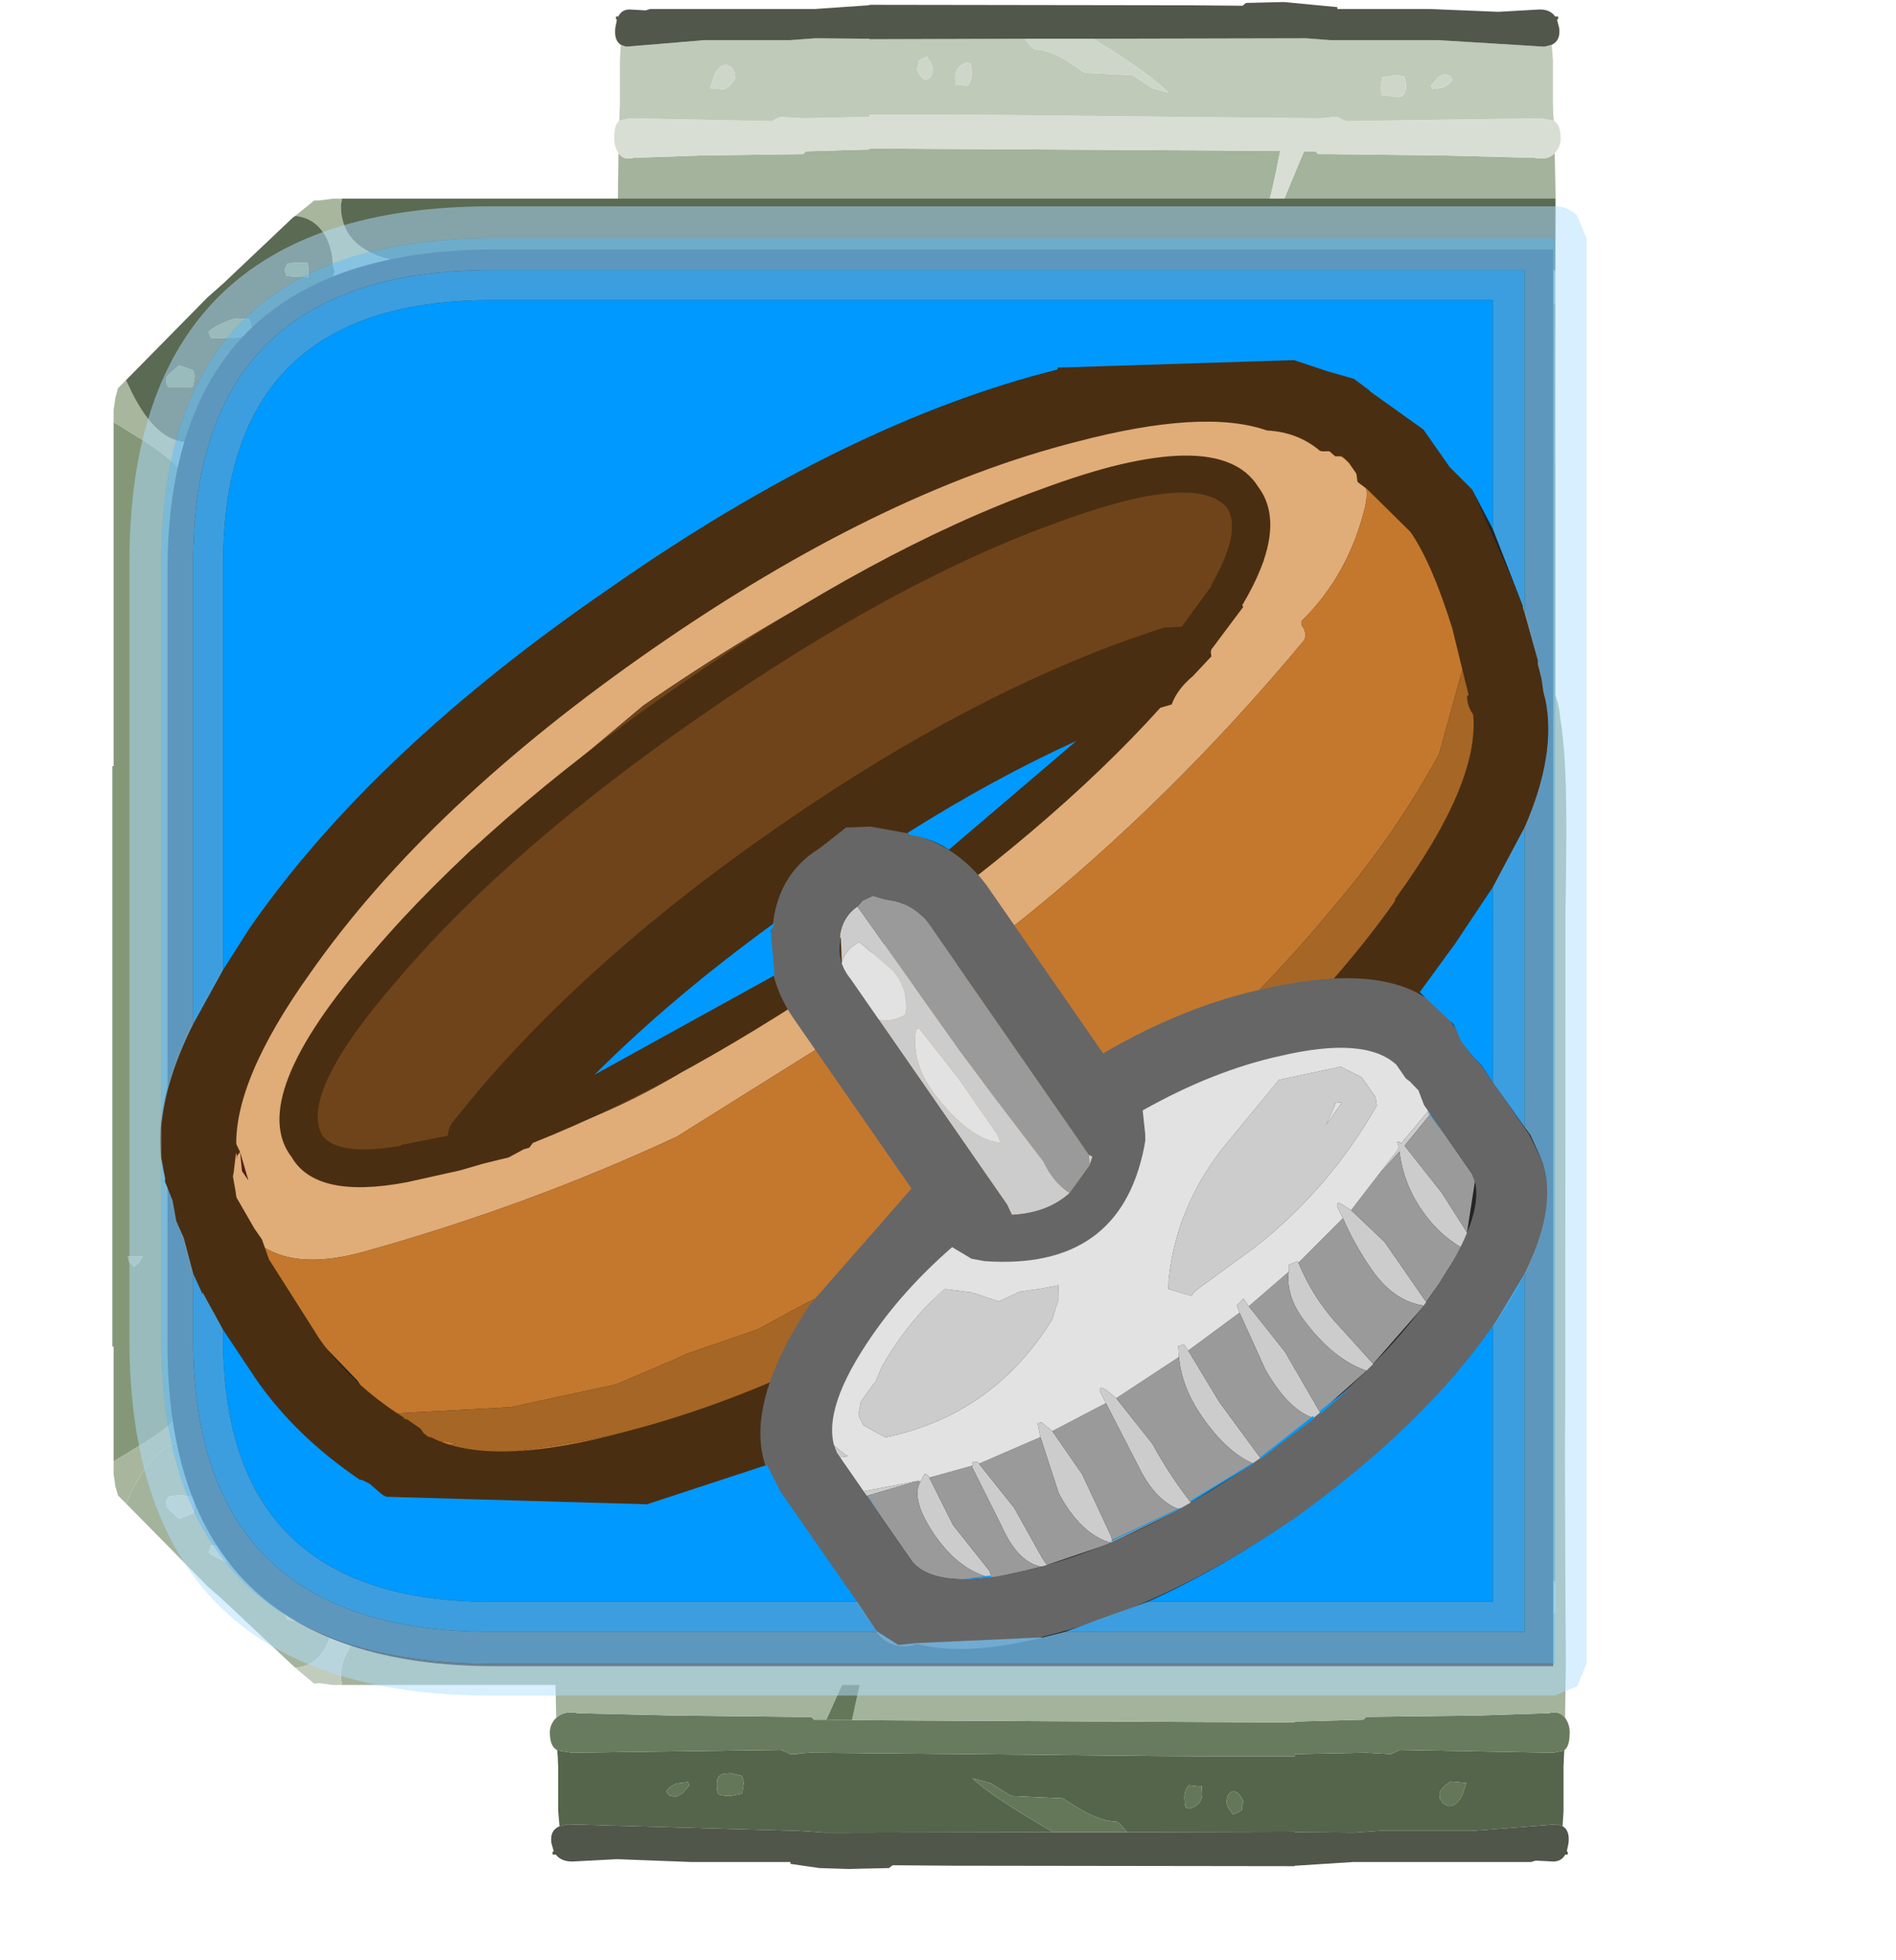 <?xml version="1.0" encoding="UTF-8" standalone="no"?>
<svg xmlns:ffdec="https://www.free-decompiler.com/flash" xmlns:xlink="http://www.w3.org/1999/xlink" ffdec:objectType="frame" height="52.25px" width="50.55px" xmlns="http://www.w3.org/2000/svg">
  <g transform="matrix(1.0, 0.0, 0.0, 1.0, -2.1, 0.0)">
    <use ffdec:characterId="1434" height="52.25" id="am_CacheIcon" transform="matrix(1.0, 0.0, 0.0, 1.0, 2.1, 0.0)" width="50.55" xlink:href="#sprite0"/>
    <use ffdec:characterId="1436" height="39.7" id="am_Selector" transform="matrix(1.0, 0.0, 0.0, 1.0, 5.55, 5.5)" width="38.85" xlink:href="#sprite6"/>
  </g>
  <defs>
    <g id="sprite0" transform="matrix(1.0, 0.0, 0.0, 1.0, -2.1, 0.0)">
      <use ffdec:characterId="1384" height="60.75" transform="matrix(0.821, 0.0, 0.0, 0.821, 5.087, 0.0)" width="47.45" xlink:href="#sprite1"/>
      <use ffdec:characterId="1054" height="30.8" transform="matrix(0.822, -0.57, 0.57, 0.822, 2.105, 26.926)" width="40.15" xlink:href="#sprite5"/>
    </g>
    <g id="sprite1" transform="matrix(1.0, 0.0, 0.0, 1.0, -6.2, 0.0)">
      <use ffdec:characterId="281" height="129.75" transform="matrix(0.125, 0.0, 0.0, 0.302, 20.418, 21.5)" width="264.95" xlink:href="#sprite2"/>
      <use ffdec:characterId="283" height="129.75" transform="matrix(-0.116, 0.0, 0.0, -0.302, 53.242, 39.25)" width="264.95" xlink:href="#sprite3"/>
      <use ffdec:characterId="1382" height="120.35" id="am_GemIcon1" transform="matrix(0.401, 0.0, 0.0, 0.401, 6.211, 6.45)" width="116.85" xlink:href="#sprite4"/>
      <use ffdec:characterId="1383" height="46.0" transform="matrix(1.0, 0.0, 0.0, 1.0, 8.0, 8.1)" width="45.0" xlink:href="#shape3"/>
    </g>
    <g id="sprite2" transform="matrix(1.0, 0.0, 0.0, 1.0, 15.0, 0.0)">
      <use ffdec:characterId="280" height="129.75" transform="matrix(1.0, 0.0, 0.0, 1.0, -15.0, 0.0)" width="264.95" xlink:href="#shape0"/>
    </g>
    <g id="shape0" transform="matrix(1.0, 0.0, 0.0, 1.0, 15.0, 0.0)">
      <path d="M248.55 117.0 L248.45 117.7 248.35 118.8 248.35 123.5 248.1 125.15 247.0 125.0 246.95 125.0 246.55 124.95 224.7 125.65 200.7 125.65 193.7 125.85 178.5 125.8 178.5 125.75 134.95 125.8 Q132.8 124.65 131.95 124.65 128.5 124.65 123.05 123.4 L118.2 122.15 104.85 121.9 99.35 120.5 94.8 120.0 Q99.65 121.95 115.85 125.8 L56.25 125.85 55.0 125.8 49.45 125.65 49.25 125.65 -10.4 124.95 -10.95 125.0 -11.0 125.0 -12.5 125.15 -12.85 123.5 -12.85 118.8 -12.95 117.7 -13.1 117.0 -9.25 117.25 45.0 116.95 46.2 117.15 47.5 117.4 48.1 117.4 49.45 117.4 49.45 117.35 50.75 117.3 52.75 117.25 92.95 117.4 140.0 117.6 160.0 117.65 162.05 117.65 173.45 117.65 178.5 117.65 178.5 117.4 197.2 117.25 199.2 117.3 203.45 117.4 204.85 117.15 205.75 116.95 245.7 117.25 248.55 117.0 M217.05 122.7 L218.45 123.0 Q220.6 123.0 222.0 121.85 L223.1 120.5 219.0 120.35 Q216.9 120.9 216.1 121.55 L216.2 122.15 217.05 122.7 M164.75 123.45 Q164.75 122.95 165.2 122.5 163.7 121.2 162.2 121.45 160.85 121.65 160.85 122.55 160.85 122.9 161.25 123.15 L162.45 123.9 164.75 123.45 M150.25 123.15 L151.2 123.25 Q154.45 122.9 154.45 121.65 L154.3 120.8 154.1 120.9 151.0 120.75 Q149.85 121.3 149.85 122.05 L149.95 122.85 150.2 123.0 150.25 123.15 M28.35 120.55 Q28.35 121.3 28.65 121.55 L28.85 121.75 30.9 121.9 32.0 121.9 34.95 121.65 35.35 120.5 35.0 119.75 32.0 119.45 30.25 119.5 Q28.35 119.7 28.35 120.55 M21.25 120.75 L20.9 120.4 18.05 120.55 Q16.15 120.85 15.25 121.4 L16.0 121.85 17.65 122.0 19.35 121.65 21.25 120.75" fill="#55654b" fill-rule="evenodd" stroke="none"/>
      <path d="M-13.35 113.5 Q-11.4 112.7 -7.65 113.0 L17.45 113.25 49.45 113.4 52.9 113.4 53.65 113.7 56.85 113.7 63.5 113.75 178.5 114.0 178.5 113.9 196.3 113.7 197.05 113.4 226.05 113.25 244.55 113.0 Q247.3 112.7 248.75 113.5 L249.0 113.65 Q249.95 114.3 249.95 115.05 249.95 116.25 249.1 116.75 L248.55 117.0 245.7 117.25 205.75 116.95 204.85 117.15 203.45 117.4 199.2 117.3 197.2 117.25 178.5 117.4 178.5 117.65 173.45 117.65 162.05 117.65 160.0 117.65 140.0 117.6 92.95 117.4 52.75 117.25 50.75 117.3 49.45 117.35 49.45 117.4 48.1 117.4 47.5 117.4 46.2 117.15 45.0 116.95 -9.25 117.25 -13.1 117.0 -13.85 116.75 Q-15.0 116.25 -15.0 115.05 -15.0 114.3 -13.7 113.65 L-13.35 113.5" fill="#687b5e" fill-rule="evenodd" stroke="none"/>
      <path d="M-13.35 113.5 L-13.65 107.65 Q-13.15 85.35 -13.45 78.9 L-13.5 26.75 Q-14.0 18.75 -13.7 14.55 -13.45 9.35 -11.65 6.05 -11.05 3.75 -7.55 2.05 -3.6 0.15 1.75 0.0 L7.6 0.5 38.5 0.5 47.5 0.65 55.0 0.65 67.25 0.65 68.5 0.65 139.95 0.65 178.5 0.65 210.55 0.5 233.3 0.5 Q235.2 -0.1 237.6 0.0 241.55 0.15 244.45 2.05 247.05 3.75 247.5 6.05 248.8 9.35 249.0 14.55 249.2 18.75 248.85 26.75 L248.8 78.9 Q248.6 85.35 248.95 107.65 L248.75 113.5 Q247.3 112.7 244.55 113.0 L226.05 113.25 197.05 113.4 196.3 113.7 178.5 113.9 178.5 114.0 63.5 113.75 Q65.75 109.3 67.1 107.65 L73.5 100.5 80.15 93.0 66.45 104.85 56.85 113.7 53.65 113.7 52.9 113.4 49.45 113.4 17.45 113.25 -7.65 113.0 Q-11.4 112.7 -13.35 113.5 M234.85 104.15 L235.0 104.5 235.15 104.65 236.25 104.75 Q237.05 104.75 237.35 104.4 L237.65 103.5 Q236.4 102.4 234.75 102.4 L234.7 102.3 234.65 103.15 234.85 104.15 M207.55 98.4 L206.25 98.4 206.2 98.3 206.15 99.15 Q206.15 99.9 206.3 99.95 L206.4 100.0 Q208.8 100.0 209.25 99.25 L209.15 98.9 Q208.4 98.5 207.55 98.4 M206.0 52.25 L205.75 53.25 206.25 54.25 Q208.6 54.25 208.9 53.75 L209.15 53.0 208.65 52.25 Q207.15 52.0 206.0 52.25 M193.9 49.4 L195.25 48.5 Q194.15 47.4 192.45 47.35 190.65 47.3 190.65 48.65 190.65 49.9 190.9 49.25 L191.35 49.75 192.5 49.9 193.9 49.4 M224.5 16.25 L226.25 15.25 Q225.05 14.3 223.45 14.2 L220.5 14.25 220.45 14.2 220.4 15.05 220.6 16.05 220.75 16.25 224.5 16.25 M173.85 106.05 Q174.35 105.75 174.65 104.75 173.3 104.05 171.5 104.25 L171.45 104.2 171.4 105.05 171.5 105.85 171.75 106.0 171.8 106.15 172.75 106.25 173.85 106.05 M23.15 85.1 Q20.75 85.45 20.75 86.35 20.75 87.6 21.8 86.9 L30.95 85.75 Q26.05 84.7 23.15 85.1 M37.45 29.5 L32.0 29.35 31.9 29.35 Q27.95 29.75 27.95 31.15 27.95 31.9 28.25 31.95 L29.25 32.0 32.0 31.6 33.85 30.95 Q36.4 29.9 37.75 29.75 L37.45 29.5 M75.15 42.25 L75.0 41.4 74.85 41.5 Q73.5 40.7 72.4 41.0 71.35 41.25 71.35 42.25 71.35 43.0 71.6 43.15 L72.15 43.35 73.35 43.4 74.7 43.3 Q75.15 43.1 75.15 42.25 M65.15 36.5 L63.35 36.85 Q62.35 37.25 61.9 37.65 L62.4 38.4 62.55 38.55 63.6 38.65 Q64.55 38.65 64.95 38.15 L65.4 37.25 65.15 36.5 M143.25 97.5 L143.4 97.65 144.85 97.75 146.75 97.4 148.75 96.75 145.9 95.9 Q143.1 95.3 143.1 96.6 143.1 97.35 143.25 97.5 M131.35 93.25 L131.5 93.4 132.6 93.5 134.1 93.05 135.35 92.25 133.0 91.9 Q131.15 91.8 131.15 92.65 131.15 93.9 131.35 93.25" fill="#a4b39c" fill-rule="evenodd" stroke="none"/>
      <path d="M248.1 125.15 Q250.0 125.6 249.65 126.95 L249.2 127.85 249.45 127.9 249.45 128.2 248.8 128.2 Q247.8 128.95 245.65 128.95 L241.15 128.85 239.9 129.0 193.75 129.0 178.7 129.4 178.5 129.4 178.5 129.45 89.7 129.4 74.05 129.35 73.1 129.65 62.5 129.75 55.0 129.65 47.5 129.2 47.5 129.0 21.65 129.0 2.7 128.7 2.25 128.7 -9.15 128.95 Q-12.1 128.95 -13.45 128.2 L-14.3 128.2 -14.3 127.9 -14.0 127.85 -14.6 126.95 Q-15.05 125.6 -12.5 125.15 L-11.0 125.0 -10.95 125.0 -10.4 124.95 49.25 125.65 49.45 125.65 55.0 125.8 56.25 125.85 115.85 125.8 134.95 125.8 178.5 125.75 178.5 125.8 193.7 125.85 200.7 125.65 224.7 125.65 246.55 124.95 246.95 125.0 247.0 125.0 248.1 125.15" fill="#50564a" fill-rule="evenodd" stroke="none"/>
      <path d="M56.85 113.7 L66.45 104.85 80.15 93.0 73.5 100.5 67.1 107.65 Q65.75 109.3 63.5 113.75 L56.85 113.7 M224.5 16.25 L220.75 16.25 220.6 16.05 220.4 15.05 220.45 14.2 220.5 14.25 223.45 14.2 Q225.05 14.3 226.25 15.25 L224.5 16.25 M193.9 49.4 L192.5 49.9 191.35 49.75 190.9 49.25 Q190.65 49.9 190.65 48.65 190.65 47.3 192.45 47.35 194.15 47.4 195.25 48.5 L193.9 49.4 M206.0 52.25 Q207.15 52.0 208.65 52.25 L209.15 53.0 208.9 53.75 Q208.6 54.25 206.25 54.25 L205.75 53.25 206.0 52.25 M207.55 98.4 Q208.4 98.5 209.15 98.9 L209.25 99.25 Q208.8 100.0 206.4 100.0 L206.3 99.95 Q206.15 99.9 206.15 99.15 L206.2 98.3 206.25 98.4 207.55 98.4 M234.85 104.15 L234.65 103.15 234.7 102.3 234.75 102.4 Q236.4 102.4 237.65 103.5 L237.35 104.4 Q237.05 104.75 236.25 104.75 L235.15 104.65 235.0 104.5 234.85 104.15 M217.05 122.7 L216.2 122.15 216.1 121.55 Q216.9 120.9 219.0 120.35 L223.1 120.5 222.0 121.85 Q220.6 123.0 218.45 123.0 L217.05 122.7 M173.85 106.05 L172.75 106.25 171.8 106.15 171.75 106.0 171.5 105.85 171.4 105.05 171.45 104.2 171.5 104.25 Q173.3 104.05 174.65 104.75 174.35 105.75 173.85 106.05 M164.75 123.45 L162.45 123.9 161.25 123.15 Q160.85 122.9 160.85 122.55 160.85 121.65 162.2 121.45 163.7 121.2 165.2 122.5 164.75 122.95 164.75 123.45 M134.95 125.8 L115.85 125.8 Q99.65 121.95 94.8 120.0 L99.35 120.5 104.85 121.9 118.2 122.15 123.05 123.4 Q128.5 124.65 131.95 124.65 132.8 124.65 134.95 125.8 M131.35 93.25 Q131.15 93.9 131.15 92.65 131.15 91.8 133.0 91.9 L135.35 92.25 134.1 93.05 132.6 93.5 131.5 93.4 131.35 93.25 M143.25 97.5 Q143.1 97.35 143.1 96.6 143.1 95.3 145.9 95.9 L148.75 96.75 146.75 97.4 144.85 97.75 143.4 97.65 143.25 97.5 M65.15 36.5 L65.4 37.25 64.95 38.15 Q64.55 38.65 63.6 38.65 L62.55 38.55 62.4 38.4 61.9 37.65 Q62.35 37.25 63.35 36.85 L65.15 36.5 M75.15 42.25 Q75.15 43.1 74.7 43.3 L73.35 43.4 72.15 43.35 71.6 43.15 Q71.35 43.0 71.35 42.25 71.35 41.25 72.4 41.0 73.5 40.7 74.85 41.5 L75.0 41.4 75.15 42.25 M37.45 29.5 L37.75 29.75 Q36.4 29.9 33.85 30.95 L32.0 31.6 29.25 32.0 28.25 31.95 Q27.95 31.9 27.95 31.15 27.95 29.75 31.9 29.35 L32.0 29.35 37.45 29.5 M23.15 85.1 Q26.05 84.7 30.95 85.75 L21.8 86.9 Q20.75 87.6 20.75 86.35 20.75 85.45 23.15 85.1 M21.25 120.75 L19.35 121.65 17.65 122.0 16.0 121.85 15.25 121.4 Q16.15 120.85 18.05 120.55 L20.9 120.4 21.25 120.75 M28.35 120.55 Q28.35 119.7 30.25 119.5 L32.0 119.45 35.0 119.75 35.35 120.5 34.95 121.65 32.0 121.9 30.9 121.9 28.85 121.75 28.65 121.55 Q28.35 121.3 28.35 120.55 M150.25 123.15 L150.2 123.0 149.95 122.85 149.85 122.05 Q149.85 121.3 151.0 120.75 L154.1 120.9 154.3 120.8 154.45 121.65 Q154.45 122.9 151.2 123.25 L150.25 123.15" fill="#647759" fill-rule="evenodd" stroke="none"/>
    </g>
    <g id="sprite3" transform="matrix(1.0, 0.0, 0.0, 1.0, 15.0, 0.0)">
      <use ffdec:characterId="282" height="129.75" transform="matrix(1.0, 0.0, 0.0, 1.0, -15.0, 0.0)" width="264.95" xlink:href="#shape1"/>
    </g>
    <g id="shape1" transform="matrix(1.0, 0.0, 0.0, 1.0, 15.0, 0.0)">
      <path d="M-13.35 113.5 L-13.65 107.65 Q-13.15 85.35 -13.45 78.9 L-13.5 26.75 Q-14.0 18.75 -13.7 14.55 -13.45 9.35 -11.65 6.05 -11.05 3.75 -7.55 2.05 -3.6 0.15 1.75 0.0 L7.6 0.5 38.5 0.5 47.5 0.65 67.25 0.65 68.5 0.65 139.95 0.65 178.5 0.65 210.55 0.5 233.3 0.5 Q235.2 -0.1 237.6 0.0 241.55 0.15 244.45 2.05 247.05 3.75 247.5 6.05 248.8 9.35 249.0 14.55 249.2 18.75 248.85 26.75 L248.8 78.9 Q248.6 85.35 248.95 107.65 L248.75 113.5 Q247.3 112.7 244.55 113.0 L226.05 113.25 197.05 113.4 196.3 113.7 178.5 113.9 178.5 114.0 63.5 113.75 Q65.75 109.3 67.1 107.65 L73.5 100.5 80.15 93.0 66.45 104.85 56.85 113.7 53.65 113.7 52.9 113.4 49.45 113.4 17.45 113.25 -7.65 113.0 Q-11.4 112.7 -13.35 113.5 M234.85 104.15 L235.0 104.5 235.15 104.65 236.25 104.75 Q237.05 104.75 237.35 104.4 L237.65 103.5 Q236.4 102.4 234.75 102.4 L234.7 102.3 234.65 103.15 234.85 104.15 M209.15 98.9 Q208.4 98.5 207.55 98.4 L206.25 98.4 206.2 98.3 206.15 99.15 Q206.15 99.9 206.3 99.95 L206.4 100.0 Q208.8 100.0 209.25 99.25 L209.15 98.9 M209.15 53.0 L208.65 52.25 Q207.15 52.0 206.0 52.25 L205.75 53.25 206.25 54.25 Q208.6 54.25 208.9 53.75 L209.15 53.0 M195.25 48.5 Q194.15 47.4 192.45 47.35 190.65 47.3 190.65 48.65 190.65 49.9 190.9 49.25 L191.35 49.75 192.5 49.9 193.9 49.4 195.25 48.5 M226.25 15.25 Q225.05 14.3 223.45 14.2 L220.5 14.25 220.45 14.2 220.4 15.05 220.6 16.05 220.75 16.25 224.5 16.25 226.25 15.25 M172.75 106.25 L173.85 106.05 Q174.35 105.75 174.65 104.75 173.3 104.05 171.5 104.25 L171.45 104.2 171.4 105.05 171.5 105.85 171.75 106.0 171.8 106.15 172.75 106.25 M20.75 86.35 Q20.75 87.6 21.8 86.9 L30.95 85.75 Q26.05 84.7 23.15 85.1 20.75 85.45 20.75 86.35 M33.85 30.95 Q36.4 29.9 37.75 29.75 L37.45 29.5 31.9 29.35 Q27.95 29.75 27.95 31.15 27.95 31.9 28.25 31.95 L29.25 32.0 Q31.55 31.9 33.85 30.95 M75.0 41.4 L74.85 41.5 Q73.5 40.7 72.4 41.0 71.35 41.25 71.35 42.25 71.35 43.0 71.6 43.15 L72.15 43.35 73.35 43.4 74.7 43.3 Q75.15 43.1 75.15 42.25 L75.0 41.4 M65.15 36.5 L63.35 36.85 Q62.35 37.25 61.9 37.65 L62.4 38.4 62.55 38.55 63.6 38.65 Q64.55 38.65 64.95 38.15 L65.4 37.25 65.15 36.5 M143.4 97.65 L144.85 97.75 146.75 97.4 148.75 96.75 145.9 95.9 Q143.1 95.3 143.1 96.6 143.1 97.35 143.25 97.5 L143.4 97.65 M131.15 92.65 Q131.15 93.9 131.35 93.25 L131.5 93.4 132.6 93.5 134.1 93.05 135.35 92.25 133.0 91.9 Q131.15 91.8 131.15 92.65" fill="#a4b39c" fill-rule="evenodd" stroke="none"/>
      <path d="M-13.35 113.5 Q-11.4 112.7 -7.65 113.0 L17.45 113.25 49.45 113.4 52.9 113.4 53.65 113.7 56.85 113.7 66.45 104.85 80.15 93.0 73.5 100.5 67.1 107.65 Q65.75 109.3 63.5 113.75 L178.5 114.0 178.5 113.9 196.3 113.7 197.05 113.4 226.05 113.25 244.55 113.0 Q247.3 112.7 248.75 113.5 L249.0 113.65 Q249.95 114.3 249.95 115.05 249.95 116.25 249.1 116.75 L248.55 117.0 245.7 117.25 205.75 116.95 204.85 117.15 203.45 117.4 199.2 117.3 197.2 117.25 178.5 117.4 178.5 117.65 173.45 117.65 162.05 117.65 160.0 117.65 140.0 117.6 92.95 117.4 52.75 117.25 50.75 117.3 49.45 117.35 49.45 117.4 48.1 117.4 47.5 117.4 46.2 117.15 45.0 116.95 -9.25 117.25 -13.1 117.0 -13.85 116.75 Q-15.0 116.25 -15.0 115.05 -15.0 114.3 -13.7 113.65 L-13.35 113.5" fill="#d8ded3" fill-rule="evenodd" stroke="none"/>
      <path d="M248.55 117.0 L248.45 117.7 248.35 118.8 248.35 123.5 248.1 125.15 247.0 125.0 246.95 125.0 246.55 124.95 224.7 125.65 200.7 125.65 193.7 125.85 178.5 125.8 178.5 125.75 134.95 125.8 Q132.8 124.65 131.95 124.65 128.5 124.65 123.05 123.4 L118.2 122.15 104.85 121.9 99.35 120.5 94.8 120.0 Q99.65 121.95 115.85 125.8 L56.25 125.85 49.45 125.65 49.25 125.65 19.25 125.65 -10.4 124.95 -10.95 125.0 -11.0 125.0 -12.5 125.15 -12.85 123.5 -12.85 118.8 -12.95 117.7 -13.1 117.0 -9.25 117.25 45.0 116.95 46.2 117.15 47.5 117.4 48.1 117.4 49.45 117.4 49.45 117.35 50.75 117.3 52.75 117.25 92.95 117.4 140.0 117.6 160.0 117.65 162.05 117.65 173.45 117.65 178.5 117.65 178.5 117.4 197.2 117.25 199.2 117.3 203.45 117.4 204.85 117.15 205.75 116.95 245.7 117.25 248.55 117.0 M216.2 122.15 L217.05 122.7 218.45 123.0 Q220.6 123.0 222.0 121.85 L223.1 120.5 219.0 120.35 Q216.9 120.9 216.1 121.55 L216.2 122.15 M164.75 123.45 Q164.75 122.95 165.2 122.5 163.7 121.2 162.2 121.45 160.85 121.65 160.85 122.55 160.85 122.9 161.25 123.15 L162.45 123.9 164.75 123.45 M150.25 123.15 L151.2 123.25 Q154.45 122.9 154.45 121.65 L154.3 120.8 154.1 120.9 151.0 120.75 Q149.85 121.3 149.85 122.05 L149.95 122.85 150.2 123.0 150.25 123.15 M21.25 120.75 L20.9 120.4 18.05 120.55 Q16.15 120.85 15.25 121.4 L16.0 121.85 17.65 122.0 19.35 121.65 21.25 120.75 M28.35 120.55 Q28.35 121.3 28.65 121.55 L28.85 121.75 30.9 121.9 34.95 121.65 35.35 120.5 35.0 119.75 30.25 119.5 Q28.35 119.7 28.35 120.55" fill="#bfcab9" fill-rule="evenodd" stroke="none"/>
      <path d="M226.25 15.25 L224.5 16.25 220.75 16.25 220.6 16.05 220.4 15.05 220.45 14.2 220.5 14.25 223.45 14.2 Q225.05 14.3 226.25 15.25 M195.25 48.5 L193.9 49.4 192.5 49.9 191.35 49.75 190.9 49.25 Q190.65 49.9 190.65 48.65 190.65 47.3 192.45 47.35 194.15 47.4 195.25 48.5 M209.15 53.0 L208.9 53.75 Q208.6 54.25 206.25 54.25 L205.75 53.25 206.0 52.25 Q207.15 52.0 208.65 52.25 L209.15 53.0 M209.15 98.9 L209.25 99.25 Q208.8 100.0 206.4 100.0 L206.3 99.95 Q206.15 99.9 206.15 99.15 L206.2 98.3 206.25 98.4 207.55 98.4 Q208.4 98.5 209.15 98.9 M234.85 104.15 L234.65 103.15 234.7 102.3 234.75 102.4 Q236.4 102.4 237.65 103.5 L237.35 104.4 Q237.05 104.75 236.25 104.75 L235.15 104.65 235.0 104.5 234.85 104.15 M216.2 122.15 L216.1 121.55 Q216.9 120.9 219.0 120.35 L223.1 120.5 222.0 121.85 Q220.6 123.0 218.45 123.0 L217.05 122.7 216.2 122.15 M172.75 106.25 L171.8 106.15 171.75 106.0 171.5 105.85 171.4 105.05 171.45 104.2 171.5 104.25 Q173.3 104.05 174.65 104.75 174.35 105.75 173.85 106.05 L172.75 106.25 M164.75 123.45 L162.45 123.9 161.25 123.15 Q160.85 122.9 160.85 122.55 160.85 121.65 162.2 121.45 163.7 121.2 165.2 122.5 164.75 122.95 164.75 123.45 M134.95 125.8 L115.85 125.8 Q99.65 121.95 94.8 120.0 L99.35 120.5 104.85 121.9 118.2 122.15 123.05 123.4 Q128.5 124.65 131.95 124.65 132.8 124.65 134.95 125.8 M131.15 92.65 Q131.15 91.8 133.0 91.9 L135.35 92.25 134.1 93.05 132.6 93.5 131.5 93.4 131.35 93.25 Q131.15 93.9 131.15 92.65 M143.4 97.65 L143.25 97.5 Q143.1 97.35 143.1 96.6 143.1 95.3 145.9 95.9 L148.75 96.75 146.75 97.4 144.85 97.75 143.4 97.65 M65.15 36.5 L65.4 37.25 64.95 38.15 Q64.55 38.65 63.6 38.65 L62.55 38.55 62.4 38.4 61.9 37.65 Q62.35 37.25 63.35 36.85 L65.15 36.5 M75.0 41.4 L75.15 42.25 Q75.15 43.1 74.7 43.3 L73.35 43.4 72.15 43.35 71.6 43.15 Q71.35 43.0 71.35 42.25 71.35 41.25 72.4 41.0 73.5 40.7 74.85 41.5 L75.0 41.4 M33.85 30.95 Q31.55 31.9 29.25 32.0 L28.25 31.95 Q27.95 31.9 27.95 31.15 27.95 29.75 31.9 29.35 L37.45 29.5 37.75 29.75 Q36.4 29.9 33.85 30.95 M20.75 86.35 Q20.75 85.45 23.15 85.1 26.05 84.7 30.95 85.75 L21.8 86.9 Q20.75 87.6 20.75 86.35 M28.35 120.55 Q28.35 119.7 30.25 119.5 L35.0 119.75 35.35 120.5 34.95 121.65 30.9 121.9 28.85 121.75 28.65 121.55 Q28.35 121.3 28.35 120.55 M21.25 120.75 L19.35 121.65 17.65 122.0 16.0 121.85 15.25 121.4 Q16.15 120.85 18.05 120.55 L20.9 120.4 21.25 120.75 M150.25 123.15 L150.2 123.0 149.95 122.85 149.85 122.05 Q149.85 121.3 151.0 120.75 L154.1 120.9 154.3 120.8 154.45 121.65 Q154.45 122.9 151.2 123.25 L150.25 123.15" fill="#ced6c9" fill-rule="evenodd" stroke="none"/>
      <path d="M248.1 125.15 Q250.0 125.6 249.65 126.95 L249.2 127.85 249.45 127.9 249.45 128.2 248.8 128.2 Q247.8 128.95 245.65 128.95 L241.15 128.85 239.9 129.0 193.75 129.0 178.7 129.4 178.5 129.4 178.5 129.45 89.7 129.4 74.05 129.35 73.1 129.65 62.5 129.75 47.5 129.2 47.5 129.0 21.65 129.0 2.7 128.7 2.25 128.7 -9.15 128.95 Q-12.1 128.95 -13.45 128.2 L-14.3 128.2 -14.3 127.9 -14.0 127.85 -14.6 126.95 Q-15.05 125.6 -12.5 125.15 L-11.0 125.0 -10.95 125.0 -10.4 124.95 19.25 125.65 49.25 125.65 49.45 125.65 56.25 125.85 115.85 125.8 134.95 125.8 178.5 125.75 178.5 125.8 193.7 125.85 200.7 125.65 224.7 125.65 246.55 124.95 246.95 125.0 247.0 125.0 248.1 125.15" fill="#51574b" fill-rule="evenodd" stroke="none"/>
    </g>
    <g id="sprite4" transform="matrix(1.0, 0.0, 0.0, 1.0, -256.1, 0.25)">
      <use ffdec:characterId="1381" height="120.35" transform="matrix(1.0, 0.0, 0.0, 1.0, 256.1, -0.25)" width="116.85" xlink:href="#shape2"/>
    </g>
    <g id="shape2" transform="matrix(1.0, 0.0, 0.0, 1.0, -256.1, 0.25)">
      <path d="M270.9 1.15 L272.45 -0.1 272.85 -0.1 273.95 -0.25 274.7 -0.25 274.6 0.3 Q274.6 3.65 278.5 4.65 L282.2 5.35 282.95 5.55 372.95 5.55 372.95 8.25 286.5 8.2 280.65 8.4 278.8 9.25 Q275.8 10.75 272.65 13.8 L272.6 13.9 272.25 14.25 270.7 15.85 270.45 16.2 269.0 17.65 268.1 18.5 266.15 20.65 265.55 21.7 265.5 21.75 265.5 89.6 265.5 92.15 265.5 98.1 265.55 98.2 Q264.8 99.4 262.5 100.5 L262.15 100.4 Q259.7 100.4 257.7 104.35 L257.2 105.4 256.55 104.75 256.5 104.55 256.35 104.05 256.2 103.0 256.2 102.0 258.8 100.4 Q261.5 98.7 262.05 97.45 L262.25 97.1 262.4 96.75 262.4 85.4 262.4 84.95 262.4 23.1 262.05 22.45 Q261.5 21.2 258.8 19.45 L256.2 17.85 256.2 16.85 256.35 15.85 256.5 15.3 256.55 15.1 257.2 14.45 257.7 15.5 Q259.7 19.45 262.15 19.45 L262.5 19.35 262.8 19.2 Q263.4 19.1 264.35 18.45 266.15 17.2 267.0 15.75 L267.2 15.6 269.0 13.9 269.3 13.65 270.7 12.4 Q272.55 10.8 273.15 9.7 L273.2 9.65 273.75 8.55 273.95 6.4 Q273.95 6.0 274.1 5.65 L273.95 5.1 Q273.95 4.05 273.45 2.95 272.6 1.3 270.9 1.15" fill="#a8b69e" fill-rule="evenodd" stroke="none"/>
      <path d="M274.7 -0.25 L372.95 -0.25 372.95 5.55 282.95 5.55 282.2 5.35 278.5 4.65 Q274.6 3.65 274.6 0.3 L274.7 -0.25 M257.2 14.45 L263.8 7.75 265.1 6.6 270.7 1.3 270.9 1.15 Q272.6 1.3 273.45 2.95 273.95 4.05 273.95 5.1 L274.1 5.65 Q273.95 6.0 273.95 6.4 L273.75 8.55 273.2 9.65 273.15 9.7 Q272.55 10.8 270.7 12.4 L269.3 13.65 269.0 13.9 267.2 15.6 267.0 15.75 Q266.15 17.2 264.35 18.45 263.4 19.1 262.8 19.2 L262.5 19.35 262.15 19.45 Q259.7 19.45 257.7 15.5 L257.2 14.45 M270.3 5.0 L270.05 5.5 270.2 6.0 270.7 6.05 271.9 6.1 271.95 6.15 272.0 5.55 271.9 4.95 270.7 4.95 270.3 5.0 M265.0 9.85 Q264.05 10.3 263.9 10.55 L264.1 11.05 266.2 11.0 Q267.4 10.7 267.4 10.3 L267.25 9.65 267.15 9.5 266.2 9.45 Q265.85 9.45 265.0 9.85 M262.65 14.8 L262.75 14.1 262.65 13.65 261.5 13.25 260.65 14.0 260.45 14.25 260.5 14.8 260.65 15.05 262.55 15.05 262.65 14.8" fill="#5b6a53" fill-rule="evenodd" stroke="none"/>
      <path d="M372.95 8.25 L372.95 111.7 286.5 111.7 280.65 111.45 278.8 110.6 Q275.8 109.1 272.65 106.05 L272.6 105.95 272.25 105.6 270.45 103.65 269.0 102.2 268.1 101.35 266.15 99.25 265.55 98.2 265.5 98.1 265.5 92.15 265.5 89.6 265.5 21.75 265.55 21.7 266.15 20.65 268.1 18.5 269.0 17.65 270.45 16.2 270.7 15.85 272.25 14.25 272.6 13.9 272.65 13.8 Q275.8 10.75 278.8 9.25 L280.65 8.4 286.5 8.2 372.95 8.25 M256.2 102.0 L256.2 92.7 256.1 92.7 256.1 45.7 256.2 45.7 256.2 17.85 258.8 19.45 Q261.5 21.2 262.05 22.45 L262.4 23.1 262.4 84.95 262.4 85.4 262.4 96.75 262.25 97.1 262.05 97.45 Q261.5 98.7 258.8 100.4 L256.2 102.0 M270.3 5.0 L270.7 4.95 271.9 4.95 272.0 5.55 271.95 6.15 271.9 6.1 270.7 6.05 270.2 6.0 270.05 5.5 270.3 5.0 M265.0 9.85 Q265.85 9.45 266.2 9.45 L267.15 9.5 267.25 9.65 267.4 10.3 Q267.4 10.7 266.2 11.0 L264.1 11.05 263.9 10.55 Q264.05 10.3 265.0 9.85 M281.85 19.1 Q281.75 18.95 280.9 18.35 L279.65 17.75 Q279.15 17.75 279.0 18.0 L278.9 18.45 Q279.3 19.85 280.3 19.95 281.2 20.1 281.85 19.1 M262.65 14.8 L262.55 15.05 260.65 15.05 260.5 14.8 260.45 14.25 260.65 14.0 261.5 13.25 262.65 13.65 262.75 14.1 262.65 14.8 M276.6 28.2 L277.5 28.55 279.75 28.55 278.85 28.4 276.6 28.2 M258.3 85.85 L258.55 85.4 257.35 85.4 257.45 85.85 257.85 86.25 258.3 85.85 M280.85 90.5 L278.6 90.95 276.6 91.65 278.85 91.45 280.85 90.95 280.85 90.5 M280.9 101.5 L281.85 100.8 Q281.2 99.8 280.3 99.9 279.3 100.05 278.9 101.4 L279.0 101.85 279.65 102.1 280.9 101.5" fill="#849878" fill-rule="evenodd" stroke="none"/>
      <path d="M372.95 114.3 L372.95 120.1 274.7 120.1 274.6 119.55 Q274.6 116.2 278.5 115.2 L282.2 114.5 282.95 114.3 372.95 114.3 M270.9 118.7 L265.1 113.25 263.8 112.1 257.2 105.4 257.7 104.35 Q259.7 100.4 262.15 100.4 L262.5 100.5 262.8 100.7 Q263.4 100.75 264.35 101.4 266.15 102.65 267.0 104.1 L267.2 104.25 269.0 106.0 269.3 106.2 Q272.35 108.75 273.15 110.15 L273.2 110.25 273.75 111.3 273.95 113.45 274.1 114.2 273.95 114.8 Q273.95 115.8 273.45 116.9 272.6 118.6 270.9 118.7 M281.85 19.1 Q281.2 20.1 280.3 19.95 279.3 19.85 278.9 18.45 L279.0 18.0 Q279.15 17.75 279.65 17.75 L280.9 18.35 Q281.75 18.95 281.85 19.1 M276.6 28.2 L278.85 28.4 279.75 28.55 277.5 28.55 276.6 28.2 M258.3 85.85 L257.85 86.25 257.45 85.85 257.35 85.4 258.55 85.4 258.3 85.85 M280.9 101.5 L279.65 102.1 279.0 101.85 278.9 101.4 Q279.3 100.05 280.3 99.9 281.2 99.8 281.85 100.8 L280.9 101.5 M280.85 90.5 L280.85 90.95 278.85 91.45 276.6 91.65 278.6 90.95 280.85 90.5 M267.25 110.25 L267.4 109.6 Q267.4 109.15 266.2 108.85 L264.1 108.8 263.9 109.35 Q264.05 109.6 265.0 110.0 265.85 110.4 266.2 110.4 L267.15 110.35 267.25 110.25 M271.95 113.7 L271.9 113.8 270.2 113.85 270.05 114.4 270.3 114.85 271.85 114.95 271.9 114.9 272.0 114.3 271.95 113.7 M262.65 105.1 L262.55 104.85 Q261.5 104.65 260.65 104.85 L260.5 105.1 260.45 105.6 260.65 105.85 261.5 106.65 262.65 106.2 262.75 105.75 262.65 105.1" fill="#a4b39c" fill-rule="evenodd" stroke="none"/>
      <path d="M372.95 111.7 L372.95 114.3 282.95 114.3 282.2 114.5 278.5 115.2 Q274.6 116.2 274.6 119.55 L274.7 120.1 273.95 120.1 272.85 119.95 272.45 120.0 270.9 118.7 Q272.6 118.6 273.45 116.9 273.95 115.8 273.95 114.8 L274.1 114.2 273.95 113.45 273.75 111.3 273.2 110.25 273.15 110.15 Q272.35 108.75 269.3 106.2 L269.0 106.0 267.2 104.25 267.0 104.1 Q266.15 102.65 264.35 101.4 263.4 100.75 262.8 100.7 L262.5 100.5 Q264.8 99.4 265.55 98.2 L266.15 99.25 268.1 101.35 269.0 102.2 270.45 103.65 272.25 105.6 272.6 105.95 272.65 106.05 Q275.8 109.1 278.8 110.6 L280.65 111.45 286.5 111.7 372.95 111.7 M271.95 113.7 L272.0 114.3 271.9 114.9 271.85 114.95 270.3 114.85 270.05 114.4 270.2 113.85 271.9 113.8 271.95 113.7 M267.25 110.25 L267.15 110.35 266.2 110.4 Q265.85 110.4 265.0 110.0 264.05 109.6 263.9 109.35 L264.1 108.8 266.2 108.85 Q267.4 109.15 267.4 109.6 L267.25 110.25 M262.65 105.1 L262.75 105.75 262.65 106.2 261.5 106.65 260.65 105.85 260.45 105.6 260.5 105.1 260.65 104.85 Q261.5 104.65 262.55 104.85 L262.65 105.1" fill="#c2ccbd" fill-rule="evenodd" stroke="none"/>
    </g>
    <g id="shape3" transform="matrix(1.0, 0.0, 0.0, 1.0, -8.0, -8.1)">
      <path d="M8.0 43.65 L8.0 18.55 Q8.0 8.1 18.65 8.1 L53.0 8.1 53.0 54.1 18.65 54.1 Q8.0 54.1 8.0 43.65" fill="#242424" fill-rule="evenodd" stroke="none"/>
    </g>
    <g id="sprite5" transform="matrix(1.0, 0.0, 0.0, 1.0, -8.05, -6.65)">
      <use ffdec:characterId="1053" height="30.8" transform="matrix(1.0, 0.0, 0.0, 1.0, 8.05, 6.65)" width="40.15" xlink:href="#shape4"/>
    </g>
    <g id="shape4" transform="matrix(1.0, 0.0, 0.0, 1.0, -8.05, -6.65)">
      <path d="M43.75 11.85 L42.55 10.9 43.05 11.15 43.65 11.5 43.7 11.6 43.7 11.7 43.75 11.85 M37.7 9.25 Q31.55 8.05 25.15 8.3 19.85 8.75 14.8 10.4 18.75 8.95 23.25 8.4 L27.5 8.1 35.35 8.8 37.7 9.25 M11.95 11.65 Q11.35 12.15 10.9 12.8 L10.65 13.25 10.55 13.15 10.5 13.05 10.45 12.95 10.45 12.8 11.95 11.65 M45.05 13.4 L44.7 12.9 44.85 13.0 45.05 13.35 45.05 13.4" fill="#b44529" fill-rule="evenodd" stroke="none"/>
      <path d="M42.55 10.9 L43.75 11.85 44.7 12.9 45.05 13.4 45.3 13.8 45.9 15.05 Q46.2 15.8 45.6 16.35 44.2 17.6 42.45 17.9 L42.4 18.0 42.4 18.1 42.35 18.25 42.25 18.35 Q36.85 19.85 31.6 20.2 L20.95 19.7 Q16.6 18.95 12.3 17.45 9.35 16.4 10.3 13.95 L10.65 13.25 10.9 12.8 Q11.35 12.15 11.95 11.65 L13.6 10.75 14.25 10.55 14.45 10.5 14.6 10.45 14.65 10.45 14.8 10.4 Q19.85 8.75 25.15 8.3 31.55 8.05 37.7 9.25 L38.8 9.45 Q40.95 9.9 42.55 10.9 M28.9 18.35 Q35.95 18.15 42.55 16.0 L42.55 15.9 42.55 15.8 42.55 15.65 42.55 15.55 42.55 15.45 42.65 15.3 42.75 15.2 42.9 15.1 43.15 14.95 43.2 14.85 43.15 14.75 43.05 14.6 43.0 14.5 43.0 14.35 43.0 14.25 43.0 14.15 43.05 14.05 43.1 13.9 43.2 13.85 43.25 13.8 43.4 13.7 43.4 13.6 43.35 13.5 Q42.0 11.95 39.9 11.4 33.45 9.75 26.75 9.75 L20.8 10.3 Q17.55 10.8 14.65 12.2 L13.95 12.4 13.95 12.55 13.9 12.65 13.8 12.9 13.7 13.0 13.6 13.05 13.0 13.3 13.0 13.45 13.0 13.55 12.95 13.65 12.9 13.8 12.8 13.9 12.65 14.0 12.65 14.15 12.65 14.25 12.7 14.35 12.75 14.5 12.75 14.6 12.75 14.75 Q16.55 17.95 21.9 18.35 L23.7 18.35 27.3 18.35 28.9 18.35" fill="#e0ac78" fill-rule="evenodd" stroke="none"/>
      <path d="M10.3 13.95 Q9.35 16.4 12.3 17.45 16.6 18.95 20.95 19.7 L31.6 20.2 Q36.85 19.85 42.25 18.35 L42.35 18.25 42.4 18.1 42.4 18.0 42.45 17.9 Q44.2 17.6 45.6 16.35 46.2 15.8 45.9 15.05 L45.3 13.8 Q47.45 15.5 46.75 18.6 L46.1 20.6 45.95 21.0 Q45.75 20.95 45.55 21.15 L43.45 22.9 Q41.15 24.05 38.6 24.7 L38.25 24.8 Q30.3 26.9 21.9 25.4 L21.2 25.3 19.8 25.15 17.85 24.6 17.55 24.55 15.85 24.2 14.65 23.7 13.2 23.1 10.2 21.25 10.25 20.2 9.9 18.05 Q9.75 16.2 10.1 14.4 L10.3 13.95 M45.1 22.7 L45.0 22.7 45.2 22.45 45.25 22.45 45.1 22.7 M23.75 27.75 Q20.35 28.1 16.7 26.8 L16.15 26.6 Q13.15 25.4 11.2 23.35 13.8 24.85 16.6 25.9 20.05 27.2 23.75 27.75 M10.7 22.85 L10.55 22.65 10.35 22.35 11.25 22.85 11.45 23.05 10.7 22.85 M10.2 21.7 L10.25 21.6 10.3 21.7 10.2 21.7 M16.6 25.9 L16.15 26.6 16.6 25.9" fill="#c4782d" fill-rule="evenodd" stroke="none"/>
      <path d="M21.9 18.35 Q16.55 17.95 12.75 14.75 L12.75 14.6 12.75 14.5 12.7 14.35 12.65 14.25 12.65 14.15 12.65 14.0 12.8 13.9 12.9 13.8 12.95 13.65 13.0 13.55 13.0 13.45 13.0 13.3 13.6 13.05 13.7 13.0 13.8 12.9 13.9 12.65 13.95 12.55 13.95 12.4 14.65 12.2 Q17.55 10.8 20.8 10.3 L26.75 9.75 Q33.45 9.75 39.9 11.4 42.0 11.95 43.35 13.5 L43.4 13.6 43.4 13.7 43.25 13.8 43.2 13.85 43.1 13.9 43.05 14.05 43.0 14.15 43.0 14.25 43.0 14.35 43.0 14.5 43.05 14.6 43.15 14.75 43.2 14.85 43.15 14.95 42.9 15.1 42.75 15.2 42.65 15.3 42.55 15.45 42.55 15.55 42.55 15.65 42.55 15.8 42.55 15.9 42.55 16.0 Q35.95 18.15 28.9 18.35 L28.55 18.1 28.9 18.35 27.3 18.35 23.7 18.35 21.9 18.35 22.3 17.75 21.9 18.35 M28.55 18.1 Q34.5 18.0 40.55 16.45 L33.85 15.45 Q24.65 13.95 15.7 16.45 L22.3 17.75 28.55 18.1" fill="#6f441a" fill-rule="evenodd" stroke="none"/>
      <path d="M10.2 21.25 L13.2 23.1 14.65 23.7 15.85 24.2 17.55 24.55 17.85 24.6 19.8 25.15 21.2 25.3 21.9 25.4 Q30.3 26.9 38.25 24.8 L38.6 24.7 Q41.15 24.05 43.45 22.9 L45.55 21.15 Q45.75 20.95 45.95 21.0 L46.0 21.0 46.0 20.95 46.45 21.0 46.45 21.15 46.35 21.35 46.3 21.45 45.45 22.25 45.25 22.45 45.2 22.45 45.0 22.7 45.1 22.7 45.5 22.45 Q45.8 22.15 46.2 22.1 L46.5 22.1 46.6 22.35 46.65 22.6 46.65 22.75 Q43.6 24.85 40.2 26.15 34.85 28.2 28.6 28.1 L23.75 27.75 Q20.05 27.2 16.6 25.9 13.8 24.85 11.2 23.35 L10.35 22.85 10.3 22.7 10.7 22.85 11.45 23.05 11.25 22.85 10.35 22.35 10.1 22.2 Q9.6 21.95 9.6 21.45 L10.2 21.7 10.3 21.7 10.25 21.6 10.0 21.1 10.2 21.25" fill="#a66626" fill-rule="evenodd" stroke="none"/>
      <path d="M27.85 17.65 L35.7 17.1 27.85 16.45 20.1 17.1 27.85 17.65 M41.4 16.65 L41.4 16.7 40.05 17.15 40.0 17.2 39.95 17.3 39.25 17.45 Q38.7 17.5 38.35 17.75 L38.05 17.65 Q33.8 18.65 27.85 18.65 22.0 18.65 17.7 17.65 L17.55 17.7 17.4 17.65 16.95 17.6 16.3 17.35 15.7 17.15 14.35 16.6 Q12.1 15.6 12.2 14.3 12.1 12.3 17.05 11.05 21.55 9.85 27.85 9.85 34.25 9.85 38.75 11.05 43.65 12.3 43.55 14.3 43.6 15.65 41.4 16.65 M41.05 15.75 L41.0 15.75 Q42.5 15.05 42.55 14.3 42.45 13.0 38.5 12.0 34.15 10.85 27.85 10.85 21.65 10.85 17.3 12.0 13.3 13.0 13.2 14.3 13.25 15.0 14.75 15.7 L14.8 15.7 15.95 16.2 Q16.1 16.0 16.35 15.95 21.3 14.45 27.85 14.45 34.45 14.45 39.35 15.95 L39.75 16.2 41.05 15.75 M45.7 14.8 L45.65 14.6 45.5 14.5 45.45 14.45 Q45.25 13.7 44.6 13.2 43.55 11.75 40.25 10.55 35.15 8.65 27.85 8.65 20.55 8.65 15.4 10.55 12.05 11.75 11.1 13.3 L10.7 13.75 10.6 13.85 10.5 14.0 10.4 14.1 10.3 15.3 10.3 15.65 10.15 16.2 10.15 16.25 10.05 18.7 Q10.05 20.15 10.7 21.7 L10.7 21.75 10.75 21.8 10.9 22.2 10.9 22.3 10.9 22.35 10.95 22.5 11.0 22.55 Q11.85 24.15 15.4 25.4 20.55 27.3 27.85 27.3 35.15 27.3 40.25 25.45 L40.3 25.4 Q43.9 24.15 44.8 22.55 44.8 22.25 44.95 22.05 L45.0 22.05 45.15 21.65 45.65 20.35 Q46.2 18.6 46.2 17.6 L45.9 16.0 45.8 15.7 45.9 15.5 45.9 15.15 45.85 14.9 45.7 14.8 M40.95 8.7 L40.95 8.65 Q45.65 10.4 46.65 12.75 L46.8 12.8 47.3 13.4 47.45 13.9 47.45 13.85 47.85 15.55 48.2 17.6 47.55 20.95 47.55 21.0 47.05 22.35 47.0 22.45 46.85 22.8 46.7 23.15 46.6 23.3 Q45.65 25.65 40.95 27.3 35.55 29.3 27.85 29.3 20.15 29.3 14.7 27.3 L14.75 27.3 Q9.9 25.6 9.1 23.2 L9.05 23.05 8.95 22.65 8.85 22.45 8.8 22.4 Q8.05 20.5 8.05 18.7 8.05 16.45 8.2 15.9 L8.15 15.95 Q8.25 15.0 8.85 13.95 L9.05 12.9 9.1 12.85 Q9.95 10.4 14.7 8.65 20.15 6.65 27.85 6.65 35.55 6.65 40.95 8.7" fill="#4a2e11" fill-rule="evenodd" stroke="none"/>
      <path d="M11.15 13.4 L10.9 14.15 10.9 13.85 11.15 13.4" fill="#501f12" fill-rule="evenodd" stroke="none"/>
      <path d="M45.1 11.5 L44.8 11.15 45.0 11.15 Q46.25 11.75 46.95 13.0 L47.3 13.7 Q47.9 14.45 48.05 15.55 48.2 16.75 47.85 17.9 L47.85 17.95 47.8 18.1 47.75 18.25 47.65 18.55 47.55 18.8 47.25 17.55 47.05 18.25 46.9 18.35 46.2 16.8 46.0 16.1 46.0 15.95 45.85 14.65 45.65 14.15 45.5 13.25 Q45.45 12.95 45.7 12.95 L46.25 13.5 45.85 12.75 44.75 11.6 Q44.5 11.4 44.7 11.3 L45.1 11.5 M11.15 13.4 L11.0 13.45 11.0 13.5 11.15 13.05 11.05 13.1 10.95 13.3 10.8 13.5 10.75 13.55 10.45 14.2 Q10.15 14.75 10.1 15.4 L10.15 16.05 9.9 16.9 9.65 17.9 9.55 17.95 Q9.25 17.2 9.25 16.4 L9.2 16.35 9.0 17.45 8.95 17.7 Q8.3 16.65 8.6 15.3 L8.55 14.65 8.6 14.45 8.7 13.95 Q9.2 12.35 10.6 11.65 L10.5 12.45 11.3 11.25 11.5 11.2 11.15 13.4" fill="#4a2e11" fill-rule="evenodd" stroke="none"/>
      <path d="M27.2 18.4 L27.55 17.85 27.55 17.8 Q27.9 17.4 28.4 17.4 L28.45 22.1 28.5 23.6 28.6 25.8 Q28.5 26.45 28.7 26.9 27.9 27.0 27.1 26.5 L27.15 26.2 27.15 25.25 27.15 25.2 27.15 20.2 Q27.35 20.45 27.8 20.5 L27.9 20.4 Q28.25 19.95 28.2 19.35 L27.9 18.2 27.65 18.2 Q27.35 18.25 27.2 18.4 M29.7 26.35 L29.75 26.45 29.55 26.6 29.7 26.35 M19.7 28.85 L19.8 29.2 19.85 29.3 19.65 29.2 19.65 29.05 19.7 28.85 M28.0 24.5 L28.0 22.75 27.9 21.0 27.8 21.0 Q27.15 21.7 27.25 22.85 27.35 24.25 27.95 24.75 L28.0 24.5 M19.65 30.3 L21.0 30.9 19.65 30.45 19.65 30.5 19.65 30.3 M21.05 30.95 L21.25 30.85 21.3 30.9 21.3 31.0 21.1 32.4 21.2 33.95 21.15 34.15 21.1 34.1 Q20.5 33.4 20.55 32.15 20.6 31.15 21.05 30.95 M22.45 31.4 Q22.45 31.25 22.6 31.4 L22.6 31.45 22.7 32.95 22.55 34.5 22.55 34.7 22.5 34.75 22.4 34.65 Q21.95 34.2 22.15 33.15 L22.4 31.4 22.45 31.4 M24.35 31.8 L24.5 31.45 24.6 31.5 24.7 31.85 24.7 33.25 24.4 35.0 24.35 35.2 24.3 35.2 Q23.75 34.55 23.9 33.3 L24.35 31.8 M26.3 32.05 L26.35 31.7 Q26.4 31.55 26.5 31.75 L26.6 32.1 26.7 33.65 Q26.6 34.55 26.65 35.5 L26.65 35.6 26.65 35.8 26.3 35.5 Q25.9 34.95 26.05 33.95 L26.3 32.05 M28.6 32.15 L28.75 31.9 28.9 31.95 28.9 32.15 28.8 33.75 28.85 35.6 28.85 35.65 28.8 35.85 28.6 35.6 Q28.2 34.95 28.2 33.8 28.2 32.85 28.6 32.15 M30.6 32.1 L30.65 31.9 30.9 31.85 30.9 32.1 31.0 33.65 30.85 35.5 30.8 35.65 30.8 35.75 30.6 35.5 Q30.2 34.95 30.3 33.75 L30.6 32.1 M32.3 31.95 L32.4 31.8 32.65 31.85 32.65 31.9 Q32.45 32.8 32.55 33.7 L32.75 35.25 32.85 35.6 32.8 35.65 32.5 35.3 Q31.95 34.55 31.9 33.3 31.85 32.45 32.3 31.95 M34.3 31.6 L34.35 31.25 34.4 31.2 34.45 31.2 34.6 31.55 34.85 32.75 34.85 34.55 34.85 34.7 34.85 34.8 34.75 34.75 Q34.15 34.2 34.15 33.15 34.15 32.35 34.3 31.6 M35.7 31.2 L36.5 30.95 36.6 30.9 36.65 30.75 36.7 30.8 36.7 30.85 37.8 30.55 37.8 30.65 36.75 30.95 36.85 32.55 36.8 33.8 36.75 34.35 36.7 34.6 36.45 34.05 Q36.15 33.4 36.15 32.65 36.15 31.75 36.55 31.0 L35.7 31.2 M35.85 28.95 L35.85 29.0 35.35 29.3 36.05 29.05 35.85 28.95 M36.75 29.65 Q34.45 30.75 31.95 30.9 L29.95 30.95 29.8 31.0 29.4 30.5 29.55 30.3 Q30.8 28.85 32.7 28.25 L35.0 27.6 36.55 28.25 36.85 28.8 36.85 29.45 36.75 29.65 M27.05 28.75 L26.85 29.05 26.65 29.2 26.4 29.4 Q23.65 30.6 20.95 29.45 L20.65 28.85 20.7 28.55 20.95 28.3 21.5 28.1 21.55 28.1 21.95 27.85 Q23.2 27.25 24.5 27.1 L25.05 27.6 25.5 28.2 25.8 28.25 26.1 28.3 26.6 28.55 27.05 28.75" fill="#cccccc" fill-rule="evenodd" stroke="none"/>
      <path d="M28.4 17.4 L28.6 17.35 28.9 17.4 29.1 17.65 29.3 17.85 Q29.7 18.3 29.7 18.9 L29.7 26.1 29.7 26.35 29.55 26.6 28.7 26.9 Q28.5 26.45 28.6 25.8 L28.5 23.6 28.45 22.1 28.4 17.4 M21.0 30.9 L21.05 30.95 Q20.6 31.15 20.55 32.15 20.5 33.4 21.1 34.1 19.75 33.4 19.65 32.6 L19.65 30.5 19.65 30.45 21.0 30.9 M21.3 31.0 L22.45 31.4 22.4 31.4 22.15 33.15 Q21.95 34.2 22.4 34.65 L22.0 34.5 21.15 34.15 21.2 33.95 21.1 32.4 21.3 31.0 M22.6 31.45 L24.35 31.8 23.9 33.3 Q23.75 34.55 24.3 35.2 L22.55 34.7 22.55 34.5 22.7 32.95 22.6 31.45 M24.7 31.85 L26.3 32.05 26.05 33.95 Q25.9 34.95 26.3 35.5 L24.35 35.2 24.4 35.0 24.7 33.25 24.7 31.85 M26.6 32.1 L28.6 32.15 Q28.2 32.85 28.2 33.8 28.2 34.95 28.6 35.6 L26.65 35.5 Q26.6 34.55 26.7 33.65 L26.6 32.1 M28.9 32.15 L30.6 32.1 30.3 33.75 Q30.2 34.95 30.6 35.5 L28.85 35.6 28.8 33.75 28.9 32.15 M30.9 32.1 L32.3 31.95 Q31.85 32.45 31.9 33.3 31.95 34.55 32.5 35.3 L30.85 35.5 31.0 33.65 30.9 32.1 M32.65 31.9 L34.3 31.6 Q34.15 32.35 34.15 33.15 34.15 34.2 34.75 34.75 L32.75 35.25 32.55 33.7 Q32.45 32.8 32.65 31.9 M34.6 31.55 L35.7 31.2 36.55 31.0 Q36.15 31.75 36.15 32.65 36.15 33.4 36.45 34.05 L35.4 34.5 34.85 34.7 34.85 34.55 34.85 32.75 34.6 31.55 M37.8 30.65 L37.8 32.6 37.75 32.8 36.8 33.8 36.85 32.55 36.75 30.95 37.8 30.65" fill="#9a9a9a" fill-rule="evenodd" stroke="none"/>
      <path d="M27.15 20.2 Q26.8 19.85 26.85 19.15 26.9 18.65 27.2 18.4 27.35 18.25 27.65 18.2 L27.9 18.2 28.2 19.35 Q28.25 19.95 27.9 20.4 L27.8 20.5 Q27.35 20.45 27.15 20.2 M28.0 24.5 L27.95 24.75 Q27.35 24.25 27.25 22.85 27.15 21.7 27.8 21.0 L27.9 21.0 28.0 22.75 28.0 24.5 M19.65 29.2 L19.85 29.3 19.8 29.2 19.7 28.85 19.7 28.6 19.9 27.95 20.55 27.65 20.6 27.6 Q22.3 26.1 24.2 26.0 L24.2 25.95 24.3 26.0 26.15 26.25 26.2 26.4 25.95 26.7 26.55 27.0 26.85 27.3 27.4 27.5 28.85 28.05 31.05 26.75 31.05 26.6 31.05 26.45 31.1 26.35 31.15 26.25 31.3 26.2 31.2 26.1 Q31.55 25.5 32.25 25.6 L34.5 26.15 36.05 26.7 37.15 27.65 38.0 28.95 38.1 29.25 37.85 29.65 37.9 29.95 37.8 30.35 37.8 30.55 36.7 30.85 36.7 30.8 36.65 30.75 36.6 30.9 36.5 30.95 35.7 31.2 34.6 31.55 34.45 31.2 34.4 31.2 34.35 31.25 34.3 31.6 32.65 31.9 32.65 31.85 32.4 31.8 32.3 31.95 30.9 32.1 30.9 31.85 30.65 31.9 30.6 32.1 28.9 32.15 28.9 31.95 28.75 31.9 28.6 32.15 26.6 32.1 26.5 31.75 Q26.4 31.55 26.35 31.7 L26.3 32.05 24.7 31.85 24.6 31.5 24.5 31.45 24.35 31.8 22.6 31.45 22.6 31.4 Q22.45 31.25 22.45 31.4 L21.3 31.0 21.3 30.9 21.25 30.85 21.05 30.95 21.0 30.9 19.65 30.3 19.65 29.2 M35.85 28.95 L36.05 29.05 35.35 29.3 35.85 29.0 35.85 28.95 M36.75 29.65 L36.85 29.45 36.85 28.8 36.55 28.25 35.0 27.6 32.7 28.25 Q30.8 28.85 29.55 30.3 L29.4 30.5 29.8 31.0 29.95 30.95 31.95 30.9 Q34.45 30.75 36.75 29.65 M27.05 28.75 L26.6 28.55 26.1 28.3 25.8 28.25 25.5 28.2 25.05 27.6 24.5 27.1 Q23.2 27.25 21.95 27.85 L21.55 28.1 21.5 28.1 20.95 28.3 20.7 28.55 20.65 28.85 20.95 29.45 Q23.65 30.6 26.4 29.4 L26.65 29.2 26.85 29.05 27.05 28.75" fill="#e2e2e2" fill-rule="evenodd" stroke="none"/>
      <path d="M26.15 16.6 L26.2 16.6 Q27.1 15.5 28.4 15.55 L28.5 15.55 29.35 15.5 29.9 15.85 30.45 16.4 30.6 16.55 30.65 16.6 Q31.5 17.55 31.55 18.9 L31.55 24.35 Q34.1 24.55 36.1 25.4 39.7 26.85 39.65 29.05 L39.65 29.25 39.6 29.5 39.6 30.05 39.65 30.35 39.65 32.6 39.55 33.25 Q39.2 35.0 36.1 36.2 33.05 37.4 28.7 37.45 24.4 37.4 21.35 36.2 L21.3 36.2 Q19.35 35.45 18.5 34.45 18.25 34.4 18.05 34.2 17.8 33.95 17.8 33.55 L17.8 29.05 Q17.7 26.85 21.3 25.4 L25.3 24.4 25.3 18.9 Q25.3 17.55 26.15 16.6 M27.55 17.8 L27.55 17.85 Q27.1 18.25 27.15 18.9 L27.15 25.2 27.15 25.25 27.15 26.2 27.1 26.5 Q27.9 27.0 28.7 26.9 L29.55 26.6 29.75 26.45 29.7 26.35 29.7 26.1 29.7 18.9 Q29.7 18.3 29.3 17.85 L29.1 17.65 28.9 17.4 28.6 17.35 28.4 17.4 Q27.9 17.4 27.55 17.8 M19.65 32.6 Q19.8 33.65 22.0 34.5 24.8 35.6 28.7 35.6 32.65 35.6 35.4 34.5 37.4 33.7 37.75 32.8 L37.8 32.6 37.8 30.35 37.9 29.95 37.85 29.65 37.8 29.5 37.8 29.25 37.8 29.05 Q37.55 27.95 35.4 27.1 33.7 26.4 31.55 26.2 L31.25 26.75 31.15 26.9 31.0 27.05 Q28.6 29.35 25.8 27.1 L25.7 27.0 25.55 26.85 25.3 26.3 Q23.5 26.5 22.0 27.1 19.85 27.95 19.65 29.05 L19.65 32.6" fill="#666666" fill-rule="evenodd" stroke="none"/>
    </g>
    <g id="sprite6" transform="matrix(1.0, 0.0, 0.0, 1.0, 0.0, 0.0)">
      <use ffdec:characterId="1435" height="39.7" transform="matrix(1.0, 0.0, 0.0, 1.0, 0.0, 0.0)" width="38.85" xlink:href="#shape5"/>
    </g>
    <g id="shape5" transform="matrix(1.0, 0.0, 0.0, 1.0, 0.0, 0.0)">
      <path d="M38.6 0.25 L38.85 0.85 38.85 38.85 38.6 39.45 38.0 39.7 9.65 39.7 Q0.0 39.7 0.0 30.2 L0.0 9.5 Q0.0 0.0 9.65 0.0 L38.0 0.0 Q38.35 0.0 38.6 0.25 M0.85 24.55 L0.85 25.35 0.85 30.2 Q0.85 38.85 9.65 38.85 L38.0 38.85 38.0 0.85 9.65 0.85 Q0.85 0.85 0.85 9.5 L0.85 24.55" fill="#b0dfff" fill-opacity="0.498" fill-rule="evenodd" stroke="none"/>
      <path d="M36.35 8.6 L35.8 7.55 35.2 6.95 34.5 5.95 33.1 4.95 33.05 4.9 32.65 4.6 31.95 4.4 31.05 4.1 24.75 4.3 24.75 4.35 Q19.15 5.75 12.85 10.15 6.5 14.5 3.2 19.25 L2.5 20.35 2.5 9.5 Q2.5 2.5 9.65 2.5 L36.35 2.5 36.35 8.6 M2.5 29.95 L3.4 31.3 Q4.45 32.8 6.15 33.95 L6.2 33.95 6.4 34.05 6.75 34.35 6.85 34.4 13.8 34.6 17.0 33.55 17.35 34.25 19.4 37.2 9.65 37.2 Q2.5 37.2 2.5 30.2 L2.5 29.95 M27.15 37.2 Q29.05 36.35 31.1 34.95 34.5 32.5 36.35 29.85 L36.35 37.2 27.15 37.2 M36.35 23.35 L36.05 22.9 35.85 22.7 35.5 22.25 35.4 22.0 35.3 21.8 34.4 20.95 35.35 19.65 36.35 18.15 36.35 23.35 M25.25 14.25 L21.85 17.15 Q21.4 16.85 20.8 16.75 L20.75 16.7 Q23.05 15.25 25.25 14.25 M34.6 24.1 L35.1 24.8 34.65 24.2 34.6 24.1 M17.2 20.5 L12.4 23.15 Q14.45 21.1 17.2 19.1 L17.15 19.25 17.1 19.3 17.2 20.5 M19.65 34.35 L19.7 34.4 20.05 34.9 19.65 34.35 M31.55 32.25 L31.6 32.3 30.15 33.4 30.15 33.35 31.55 32.25 M32.6 31.45 L31.75 32.2 31.75 32.1 32.6 31.45 M22.95 36.5 L23.0 36.55 22.2 36.6 22.95 36.5 M26.15 35.6 L26.2 35.55 28.0 34.7 28.05 34.7 26.15 35.6 M29.95 33.5 L30.0 33.5 28.3 34.55 28.3 34.5 29.95 33.5" fill="#0099ff" fill-rule="evenodd" stroke="none"/>
      <path d="M2.5 20.35 L1.7 21.8 1.7 9.5 Q1.7 1.7 9.65 1.7 L37.2 1.7 37.2 10.85 37.15 10.7 37.15 10.65 36.35 8.6 36.35 2.5 9.65 2.5 Q2.5 2.5 2.5 9.5 L2.5 20.35 M1.7 28.45 L1.95 29.0 1.95 28.95 2.5 29.95 2.5 30.2 Q2.5 37.2 9.65 37.2 L19.4 37.2 19.9 37.95 19.95 38.0 9.65 38.0 Q1.7 38.0 1.7 30.2 L1.7 28.45 M24.95 38.0 L27.15 37.2 36.35 37.2 36.35 29.85 36.45 29.7 37.2 28.45 37.2 38.0 24.95 38.0 M37.2 24.55 L36.35 23.35 36.35 18.15 37.2 16.55 37.2 24.55" fill="#40b3ff" fill-opacity="0.847" fill-rule="evenodd" stroke="none"/>
      <path d="M1.7 21.8 Q0.95 23.3 0.85 24.55 L0.85 9.5 Q0.85 0.85 9.65 0.85 L38.0 0.85 38.0 38.85 9.65 38.85 Q0.85 38.85 0.85 30.2 L0.85 25.35 0.95 25.9 0.95 26.0 1.15 26.5 1.25 27.05 1.45 27.5 1.7 28.45 1.7 30.2 Q1.7 38.0 9.65 38.0 L19.95 38.0 20.5 38.35 21.0 38.3 24.3 38.15 24.35 38.15 24.95 38.0 37.2 38.0 37.2 28.45 Q38.15 26.55 37.6 25.3 L37.35 24.75 37.2 24.55 37.2 16.55 Q38.05 14.6 37.75 13.15 L37.7 12.95 37.65 12.6 37.55 12.2 37.55 12.1 37.2 10.85 37.2 1.7 9.65 1.7 Q1.7 1.7 1.7 9.5 L1.7 21.8" fill="#77c9ff" fill-opacity="0.698" fill-rule="evenodd" stroke="none"/>
    </g>
  </defs>
</svg>
